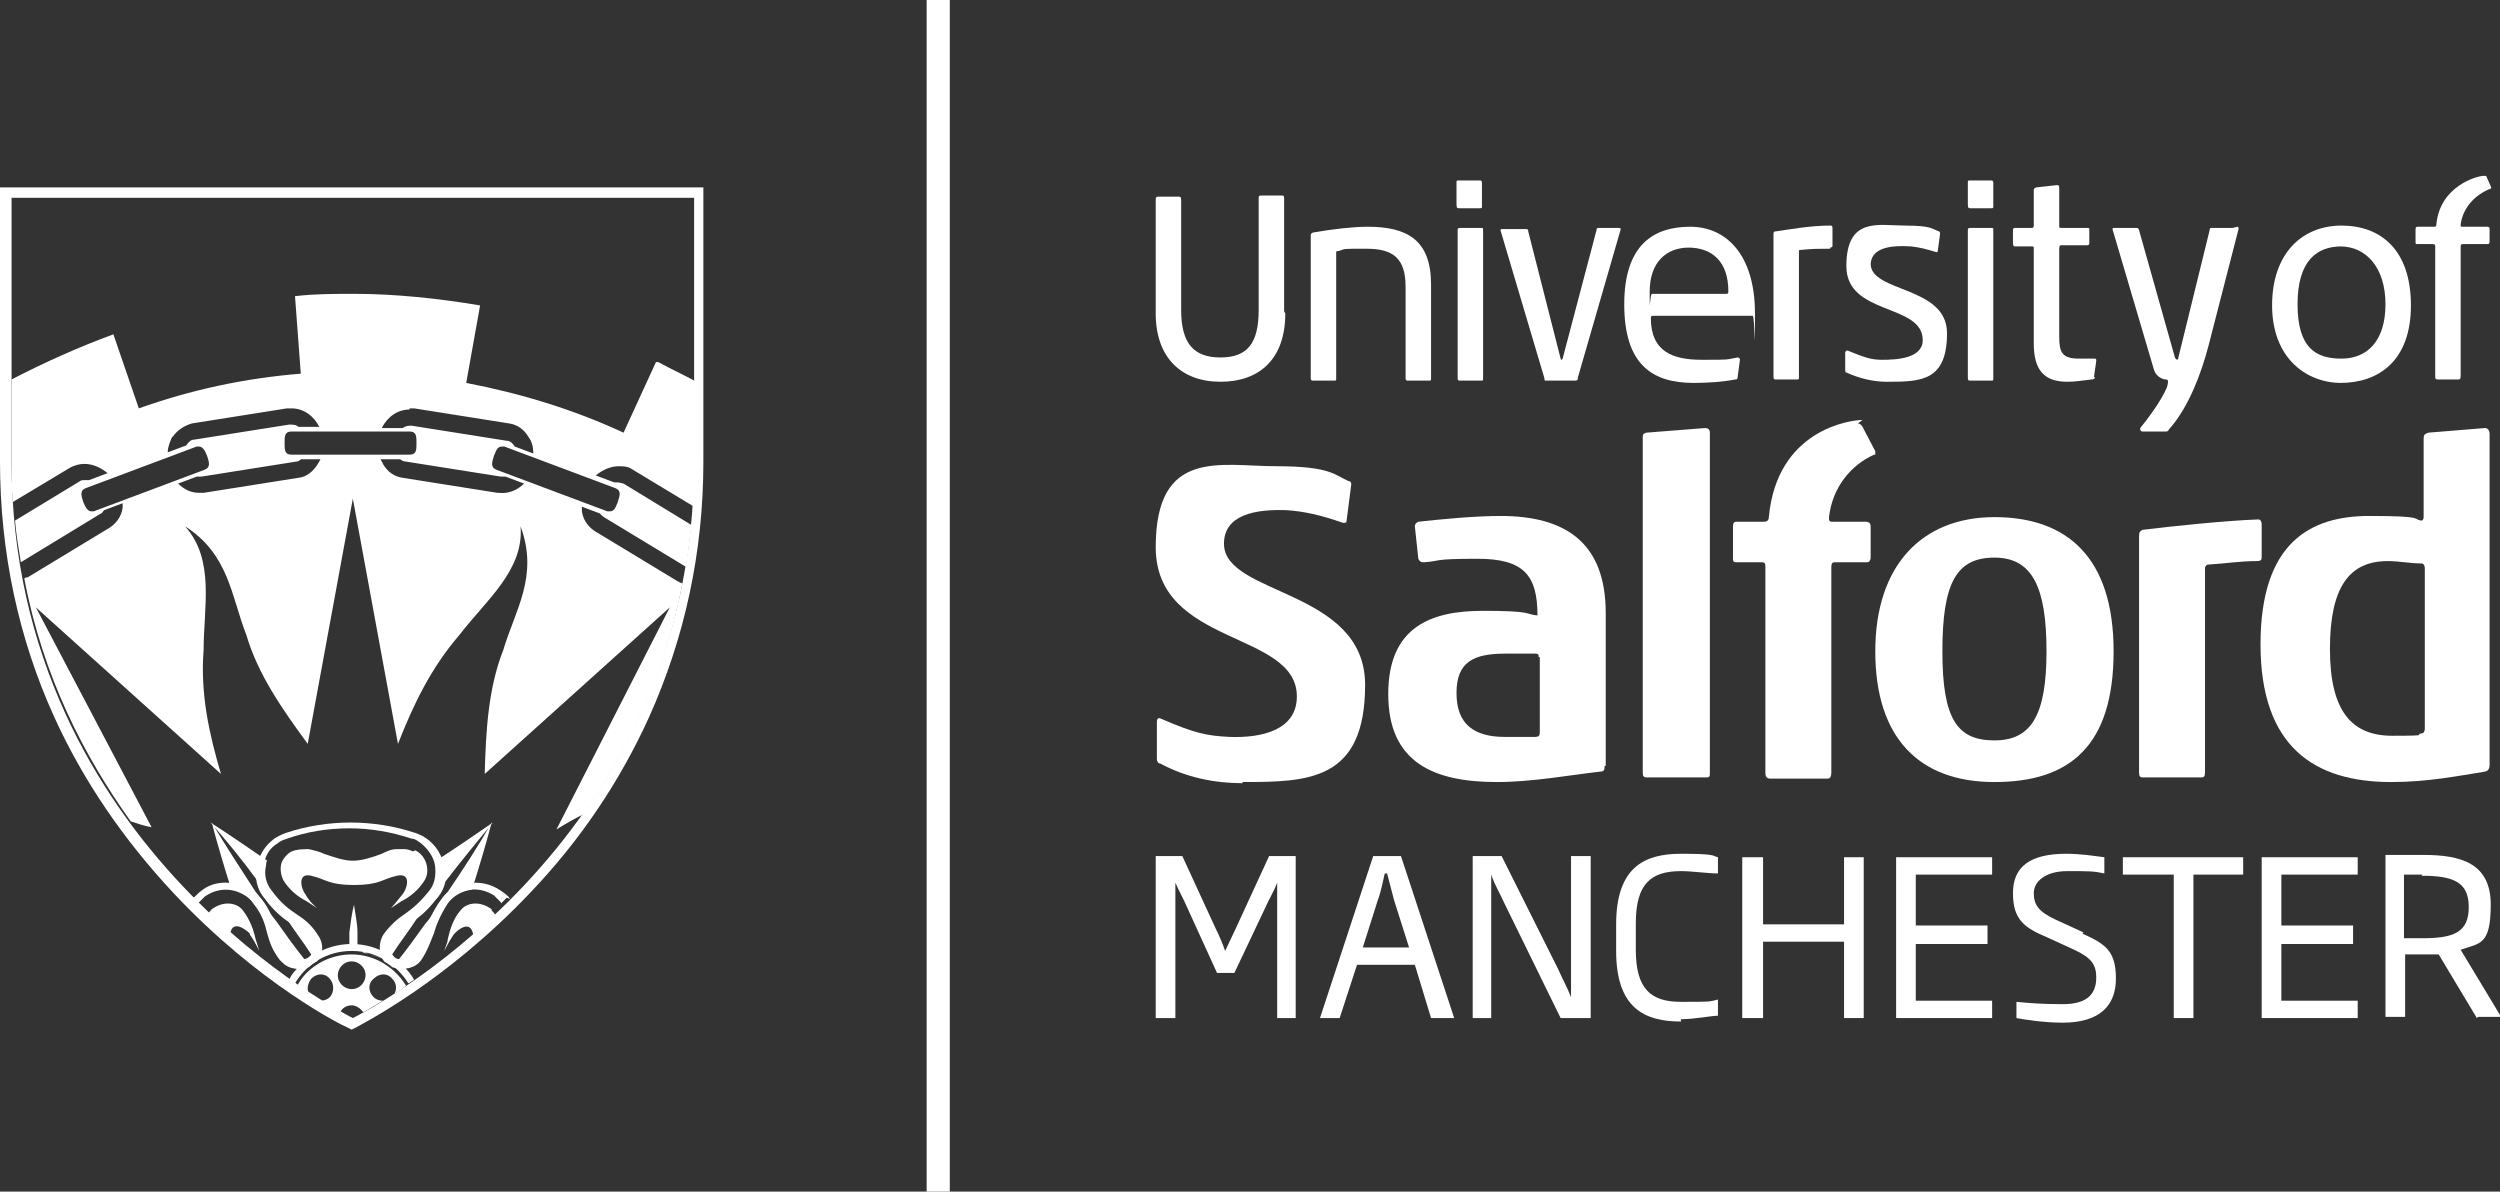 <?xml version="1.0" encoding="UTF-8"?>
<svg id="Layer_1" xmlns="http://www.w3.org/2000/svg" version="1.1" viewBox="0 0 216.1 103">
  <rect x="0" y="0" width="216.1" height="103" fill="#333333" stroke="none"/>
  <!-- Generator: Adobe Illustrator 29.2.0, SVG Export Plug-In . SVG Version: 2.1.0 Build 108)  -->
  <defs>
    <style>
      .st0 {
        fill: #fff;
      }
    </style>
  </defs>
  <path class="st0" d="M110.4,88v-9.1c0-1,0-1.6,0-2.6h0c-.3.8-.7,1.4-1,2.1l-2.7,5.7h-1.5l-2.6-5.7c-.3-.7-.7-1.4-1-2.1h0c0,1,0,1.6,0,2.6v9.1h-1.7v-14h2.3l2.9,6.3c.3.6.6,1.3.8,1.9h0c.3-.6.6-1.3.9-1.9l2.9-6.3h2.3v14h-1.7Z"/>
  <path class="st0" d="M120.5,77.8c-.2-.8-.4-1.5-.6-2.3h-.2c-.2.8-.3,1.5-.6,2.3l-1.3,4.1h4l-1.3-4.1h0ZM123.7,88l-1.4-4.6h-5l-1.5,4.6h-1.7l4.6-14h2.4l4.6,14h-1.8Z"/>
  <path class="st0" d="M134.9,88l-4.9-10c-.3-.7-.8-1.5-1.1-2.4h0c0,.9,0,1.9,0,2.9v9.5h-1.6v-14h2.5l4.9,9.8c.3.7.8,1.6,1.1,2.4h0c0-1.1,0-2.2,0-3.1v-9.1h1.7v14h-2.5Z"/>
  <path class="st0" d="M145.3,88.3c-3.2,0-5.6-1.2-5.6-6.1v-2.3c0-4.9,2.4-6.1,5.6-6.1s2.7.2,3.2.3v1.4c-.9,0-2.2-.2-3.2-.2-2.6,0-3.9,1.1-3.9,4.5v2.3c0,3.4,1.3,4.5,3.9,4.5s2.4,0,3.2-.2v1.4c-.6,0-2,.3-3.2.3h0Z"/>
  <polygon class="st0" points="159.4 88 159.4 81.4 152.4 81.4 152.4 88 150.6 88 150.6 74.1 152.4 74.1 152.4 79.9 159.4 79.9 159.4 74.1 161.1 74.1 161.1 88 159.4 88 159.4 88"/>
  <polygon class="st0" points="163.9 88 163.9 74.1 172.2 74.1 172.2 75.6 165.6 75.6 165.6 80 171.8 80 171.8 81.6 165.6 81.6 165.6 86.5 172.2 86.5 172.2 88 163.9 88 163.9 88"/>
  <polygon class="st0" points="189.6 75.6 189.6 88 187.9 88 187.9 75.6 183.5 75.6 183.5 74.1 193.9 74.1 193.9 75.6 189.6 75.6 189.6 75.6"/>
  <polygon class="st0" points="195.5 88 195.5 74.1 203.8 74.1 203.8 75.6 197.2 75.6 197.2 80 203.4 80 203.4 81.6 197.2 81.6 197.2 86.5 203.8 86.5 203.8 88 195.5 88 195.5 88"/>
  <path class="st0" d="M209.4,75.6h-1.6v5.5h1.6c2.7,0,4-.5,4-2.7s-1.4-2.7-4.1-2.7h0ZM214.1,88l-3.3-5.5c-.4,0-.9,0-1.3,0h-1.6v5.4h-1.7v-14h3.3c3.2,0,5.8.7,5.8,4.3s-1,3.3-2.6,3.9l3.5,5.8h-2Z"/>
  <path class="st0" d="M180.1,80.6l-2.4-1.1c-1.5-.7-1.9-1.3-1.9-2.3s1-1.9,2.9-1.9,2.3,0,3.2.2v-1.4c-.8-.1-2-.3-3.3-.3-3.1,0-4.6,1.1-4.6,3.4s1,3,2.9,3.8l2.4,1.1c1.5.7,1.9,1.3,1.9,2.4,0,1.6-1,2.3-2.9,2.3s-2.9-.1-4-.2v1.4c.5.1,2.3.4,4,.4,3.1,0,4.6-1.4,4.6-3.8s-.9-3-2.9-3.9h0Z"/>
  <path class="st0" d="M107.4,67.7c-2.4,0-4.9-.5-7.1-1.7-.2,0-.3-.2-.3-.4v-3.1c0-.2,0-.5.3-.4,3,1.3,4,1.5,6,1.6,2.8.1,5.8-.6,5.8-3.5,0-5.7-12.2-4.3-12.2-12.9s5.6-7,10.4-7,5.1.8,6.3,1.3c.2,0,.2.2.2.3h0c0,0-.4,3.1-.4,3.1,0,.2-.1.2-.3.2s0,0,0,0c-2-.7-3.4-1-4.9-1.1-2.7-.1-5.4.4-5.4,2.9,0,4.5,12.2,3.9,12.2,12.2s-4.9,8.4-10.6,8.4h0Z"/>
  <path class="st0" d="M133,56.8c0-.2,0-.3-.3-.3h-2.6c-2.7,0-4.2.7-4.2,3.4s1.5,3.8,4.2,3.8h2.6c.3,0,.4-.1.4-.4v-6.5h0ZM138.7,66.2c0,.3,0,.5-.4.5-2.6.3-5.9.9-8.9.9-5.5,0-9.4-1.7-9.4-7.6s3.8-7.2,8.2-7.2,3.6.3,4.7.4c0-3.5-1.2-4.9-5.2-4.9s-3.1.2-4.6.3h-.1c-.2,0-.3-.1-.4-.3l-.3-2.8h0c0-.2.1-.3.3-.4,1.8-.2,4.8-.5,7.1-.5,5.5,0,9.1,2.2,9.1,8.4v13.2h0Z"/>
  <path class="st0" d="M147.4,67.2h-5.1c-.2,0-.3-.1-.3-.4v-29c0-.2,0-.3.3-.4l5.1-.4c.2,0,.4.1.4.4v29.4c0,.3,0,.4-.3.4h0Z"/>
  <path class="st0" d="M172.4,48.2c-3.3,0-4.5,2.2-4.5,8.1s1.3,7.7,4.5,7.7,4.5-2.2,4.5-7.7-1.2-8.1-4.5-8.1h0ZM172.4,67.6c-6.5,0-10.3-3.8-10.3-11.3s4.1-11.6,10.3-11.6,10.3,3.4,10.3,11.6-3.8,11.3-10.3,11.3h0Z"/>
  <path class="st0" d="M209.2,48.7c-.9,0-1.8-.2-2.8-.2-3.3,0-5,2.2-5,7.6s1.9,7.5,5.4,7.5,1.8-.1,2.5-.2c.2,0,.3-.2.3-.4v-13.9c0-.2-.1-.4-.3-.4h0ZM214.8,66.7c-2.5.4-5,.9-8.1.9-6.6,0-11.3-3-11.3-11.9s4.4-11.1,9.4-11.1,3.7.3,4.5.4h0c.1,0,.2-.1.2-.3v-6.8c0-.3.1-.4.4-.5l4.9-.4c.3,0,.4.3.4.5v28.6c0,.3-.1.6-.5.6h0Z"/>
  <path class="st0" d="M195.1,48.5c-1.5,0-2.6.2-4.2.3-.2,0-.3.2-.3.3v17.7c0,.3-.1.4-.3.4h-5.1c-.2,0-.3-.1-.3-.4v-20.5c0-.3.1-.4.3-.5,2.4-.3,7.2-.8,10-.9.2,0,.3.2.3.4v2.9c0,.2-.1.3-.4.3h0Z"/>
  <path class="st0" d="M163.1,33c-1.2,0-2.4-.3-3.5-.8,0,0-.1,0-.1-.2v-1.5c0,0,0-.2.2-.2,1.5.6,2,.8,3,.8,1.2,0,3.5-.1,3.5-1.7,0-3.2-6.6-2.1-6.6-6.4s2.8-3.5,5.1-3.5,2.3.3,2.9.5c0,0,.1,0,.1.2h0s-.2,1.5-.2,1.5c0,0,0,.1-.1.1s0,0,0,0c-1-.3-1.4-.4-2.2-.5-1.5-.1-3.4,0-3.5,1.5,0,2.5,6.6,1.9,6.6,6s-2.2,4.2-5.1,4.2h0Z"/>
  <path class="st0" d="M111.1,27.1c0,3.9-2.2,5.9-5.6,5.9s-5.6-2.1-5.6-5.9v-9.8c0-.2,0-.3.2-.3h1.8c.1,0,.2,0,.2.3v9.5c0,2.9,1.1,4.1,3.4,4.1s3.3-1.2,3.3-4.1v-9.6c0-.2,0-.3.2-.3h1.8c.1,0,.2,0,.2.2v9.8h0Z"/>
  <path class="st0" d="M123.5,32.9h-1.8c-.1,0-.2,0-.2-.2v-7.9c0-2.5-1.1-3.3-3.4-3.3s-1.7,0-2.4.2c-.2,0-.2,0-.2.2v10.8c0,.2,0,.2-.2.2h-1.8c-.1,0-.2,0-.2-.2v-12.3c0-.2,0-.2.2-.3,1.7-.3,3.5-.5,4.7-.5,3.4,0,5.5,1.1,5.5,5v8.1c0,.2,0,.2-.2.2h0Z"/>
  <path class="st0" d="M128,32.9h-1.8c-.1,0-.2,0-.2-.2v-12.8c0-.1,0-.2.2-.2h1.8c.2,0,.2,0,.2.2v12.8c0,.2,0,.2-.2.2h0ZM128.1,17.8c0,.2,0,.2-.2.2h-1.8c-.1,0-.2,0-.2-.3v-1.9c0-.2,0-.2.2-.2h1.8c.1,0,.2,0,.2.2v1.9h0Z"/>
  <path class="st0" d="M140,19.7h-1.8c-.1,0-.2,0-.2.2l-2.9,11c0,0,0,.1-.1.2,0,0-.1,0-.1-.1l-2.8-11c0-.1,0-.2-.2-.2h-2c-.1,0-.2,0-.2.1s0,0,0,0l3.8,12.8c0,.2,0,.2.2.2h2.4c.2,0,.3,0,.3-.3l3.7-12.8s0,0,0,0c0,0,0-.1-.2-.1h0Z"/>
  <path class="st0" d="M146,21.4c-2,0-3.4,1.3-3.4,3.8s0,.2.2.2h6.4c.1,0,.2,0,.2-.2,0-2.6-1.4-3.8-3.5-3.8h0ZM151.6,27.3h-8.7c-.1,0-.2,0-.2.2,0,2.9,1.9,3.6,4.4,3.6s2,0,3.1-.2c0,0,.2,0,.2.2h0s-.2,1.5-.2,1.5c0,.2-.1.2-.2.2-1,.2-2.3.3-3.6.3-3.6,0-6-1.6-6-6.8s2.6-6.7,5.7-6.7,5.6,2.4,5.6,7.5,0,.2-.2.2h0Z"/>
  <path class="st0" d="M172.1,32.9h-1.8c-.1,0-.2,0-.2-.2v-12.8c0-.1,0-.2.2-.2h1.8c.2,0,.2,0,.2.2v12.8c0,.2,0,.2-.2.2h0ZM172.3,17.8c0,.2,0,.2-.2.2h-1.8c-.1,0-.2,0-.2-.3v-1.9c0-.2,0-.2.2-.2h1.8c.1,0,.2,0,.2.2v1.9h0Z"/>
  <path class="st0" d="M181.1,32.6c0,.1-.1.2-.3.2-.9.1-1.4.2-2.1.2-2,0-2.9-1-2.9-3.3v-8.2c0-.2,0-.2-.2-.2h-1.4c-.1,0-.2,0-.2-.3v-1.1c0-.1,0-.2.2-.2h1.4c.1,0,.2,0,.2-.2v-3c0-.2,0-.2.2-.3l1.8-.2c.1,0,.2,0,.2.2v3.3c0,.2,0,.2.2.2h2.2c.2,0,.2,0,.2.2v1.1c0,.1,0,.2-.2.2h-2.2c-.1,0-.2,0-.2.3v7.6c0,1.3.2,1.9,1.7,1.9h1.3c.2,0,.2,0,.2.2l-.2,1.4h0Z"/>
  <path class="st0" d="M158.2,21.5c-.9,0-1.6,0-2.5.1-.2,0-.2,0-.2.2v10.8c0,.2,0,.2-.2.2h-1.8c-.1,0-.2,0-.2-.2v-12.3c0-.2,0-.3.2-.3,1.4-.2,3-.5,4.7-.5.1,0,.2,0,.2.2v1.5c0,.1,0,.2-.2.2h0Z"/>
  <path class="st0" d="M193,19.7h-1.8c-.1,0-.2,0-.2.2l-2.7,11c0,.1,0,.1-.1.2,0,0-.1,0-.2-.2l-3.1-11c0-.1-.1-.2-.2-.2h-1.9c-.1,0-.2,0-.2.1,0,0,0,0,0,0l3.6,12.2c.2.6.8.8,1,.8h0c.1,0,.2,0,.2.2,0,0,0,.2-.1.5-.5,1.2-1.8,2.9-2.3,3.5,0,0,0,0,0,.1,0,0,0,.2.2.2h2c.1,0,.2,0,.3-.2,1.7-1.9,2.8-4.9,3.4-7.2l2.6-10.1h0c0-.1,0-.2-.1-.2h0Z"/>
  <path class="st0" d="M161,36.3c-1,0-7.4.8-8.1,8.4,0,.3-.2.4-.4.4h-2.4c-.2,0-.3.1-.3.4v2.7c0,.3,0,.4.3.4h2.2c.3,0,.3.2.3.4v17.8c0,.3.1.5.4.5h5c.2,0,.3-.2.3-.5v-17.8c0-.3.1-.4.3-.4h2.8c.2,0,.3-.2.3-.4v-2.7c0-.2-.1-.4-.4-.4h-2.9c-.3,0-.3-.1-.3-.4.3-2.6,1.9-4.5,3.9-5.4,0,0,0,0,.1,0,0,0,0,0,0,0,0,0,0,0,0,0h0s0,0,0,0c0,0,0,0,0,0,0,0,0,0,0,0,0,0,0-.1,0-.3,0,0,0,0,0,0l-1.1-2.1c-.1-.2-.3-.3-.4-.3h0Z"/>
  <path class="st0" d="M202.4,21.3c-2.1,0-3.8,1.2-3.8,5s1.6,4.7,3.8,4.7,3.8-1.5,3.8-4.7-1.7-5-3.9-5h0ZM202.4,33.1c-3.1,0-6-2.2-6-6.7s2.6-6.9,6-6.9,6,2.1,6,6.9-2.8,6.7-6.1,6.7h0Z"/>
  <path class="st0" d="M214.7,15.2c-.6,0-3.8.9-4.1,4.2,0,.2-.1.2-.2.2h-1.4c-.1,0-.2,0-.2.2v1.1c0,.2,0,.2.2.2h1.3c.2,0,.2.1.2.3v11.1c0,.2,0,.3.2.3h1.8c.1,0,.2,0,.2-.3v-11.1c0-.2,0-.3.2-.3h2.1c.1,0,.2,0,.2-.2v-1.1c0-.1,0-.2-.2-.2h-2.1c-.2,0-.2,0-.2-.2.2-1.5,1.3-2.6,2.6-3.1,0,0,.1,0,0-.2l-.4-.9c0,0-.1,0-.2,0h0Z"/>
  <rect class="st0" x="80.1" width="2" height="103"/>
  <g>
    <path class="st0" d="M35,84.5c-.3-.4-.6-.7-1-1,.4.3.7.6,1,1Z"/>
    <path class="st0" d="M31.3,82.3c.2,0,.3,0,.5.1-.2,0-.3,0-.5-.1Z"/>
    <path class="st0" d="M35.1,84.6c.1.1.2.3.3.4,0-.2-.2-.3-.3-.4Z"/>
    <path class="st0" d="M33.3,83c-.4-.2-.8-.4-1.3-.5.4.1.9.3,1.3.5Z"/>
    <path class="st0" d="M31.1,82.3c-.2,0-.5,0-.7,0-1.4,0-2.7.5-3.7,1.3,1-.8,2.3-1.3,3.7-1.3.2,0,.5,0,.7,0Z"/>
    <path class="st0" d="M33.9,83.4c-.1-.1-.3-.2-.4-.3.1,0,.3.2.4.3Z"/>
    <path class="st0" d="M35.7,73.6c-.2-.1-.5-.2-.7-.2-.2,0-.5,0-.7,0-.5,0-.9.2-1.3.4-.8.3-1.7.6-2.5.6-.8,0-1.6-.3-2.5-.6-.4-.2-.9-.3-1.3-.4-.5,0-1,0-1.5.2-.4.2-.8.7-.9,1.1-.1.5,0,1,.2,1.4.5.8,1.2,1.4,2,1.8,0,0,0,0,0,0,0,0,0,0,0,0,.3.2.6.4.9.6h0s-.7-.6-1-1.2c-.4-.5-.7-1.9.5-1.6,1.3.3,1.5.8,3.7.8s2.4-.5,3.7-.8c1.3-.3.9,1.1.5,1.6-.4.5-1,1.2-1,1.2h0c.3-.2.6-.4.9-.6,0,0,0,0,0,0,.8-.4,1.5-1,2-1.8.5-.8.2-2.1-.8-2.6Z"/>
    <path class="st0" d="M30.4,82.2c.2,0,.4,0,.5,0,0-.5,0-1,0-1.6,0-.8-.2-1.6-.3-2.4-.2.8-.3,1.6-.4,2.4,0,.5,0,1,0,1.5,0,0,.2,0,.3,0Z"/>
    <path class="st0" d="M42.5,71.1h0c-1.2,2.1-2.5,4.1-3.8,6-.2.2-.4.4-.5.6-.3.5-.6.9-.8,1.3-.2.3-.4.6-.6.8-.8,1.1-1.5,2.1-2.3,3.1-.1,0-.2,0-.3-.1-.1,0-.2-.2-.3-.3.7-1.1,1.5-2.1,2.2-3.2,0,0,.1-.1.2-.2.5-.4,1-.9,1.6-1.6.3-.4.5-.8.6-1.3,1.3-1.7,2.7-3.4,4.1-5.1-1.6,1.1-3.2,2.2-4.9,3.3,0,.1,0,.3.1.4.1.8,0,1.6-.5,2.2-.8,1-1.4,1.5-2.1,2-.6.4-1.2.9-1.8,1.7-.5.7-.5,1.7,0,2.4.3.2.5.3.7.5.8.3,1.8.1,2.3-.6.6-.9.8-1.6,1.1-2.3.2-.7.5-1.5,1.2-2.6.5-.7,1.3-1.1,2.1-1.2.6-1.9,1.2-3.9,1.7-5.8h0s0,0,0,0Z"/>
    <path class="st0" d="M25,83.5c.5.3,1.2.3,1.7.1.2-.2.5-.4.7-.5.6-.7.6-1.6,0-2.4-.6-.9-1.2-1.3-1.8-1.7-.6-.4-1.3-.9-2.1-2-.5-.6-.7-1.4-.5-2.2,0-.1,0-.3.1-.4-1.6-1.1-3.2-2.2-4.9-3.3h0s0,0,0,0c1.4,1.6,2.8,3.3,4.1,5.1.1.4.3.9.6,1.3.6.8,1.1,1.3,1.6,1.6,0,0,.1.1.2.2.7,1.1,1.5,2.1,2.2,3.2,0,.1-.2.2-.3.3,0,0-.2.1-.3.1-.8-1-1.6-2.1-2.3-3.1-.2-.3-.4-.5-.6-.8-.2-.4-.4-.8-.8-1.3-.2-.2-.3-.4-.5-.6-1.3-2-2.6-4-3.8-6h0s0,0,0,0c.5,1.9,1.1,3.9,1.7,5.8.4,0,.8.2,1.2.4.4.2.7.5.9.8.8,1,1,1.8,1.2,2.6.2.7.4,1.4,1.1,2.3.2.2.4.4.6.5Z"/>
    <path class="st0" d="M56.7,31.3l-2.8,6.1c-4.3-2-8.9-3.4-13.6-4.3l1.2-6.7c-3.6-.6-7.3-1-10.9-1h0c-1.7,0-3.4,0-5.1.2l.5,6.7c-4.9.4-9.5,1.4-14,3l-2.2-6.4c-3,1.1-5.9,2.4-8.8,3.9v6.9c0,1.3,0,2.5.1,3.7l5-3c.4-.2.8-.3,1.2-.3.7,0,1.4.3,2,.8l-1.6.6c-.1,0-.2,0-.3,0-.2,0-.4,0-.5.1l-5.6,3.4c.1,1.2.3,2.4.5,3.6l6.9-4.2c.1,0,.2-.2.3-.3l1.6-.6c0,.1,0,.3,0,.4-.1.7-.5,1.3-1.1,1.7l-7.1,4.3c0,0-.2,0-.3.1,1.6,8.5,5.2,15.4,9.2,21,.6.2,1.2.4,1.8.5,0,0,0,0,0,0,0,0,0,0,0,0h0S3.1,52.5,3.1,52.5l16,14.4c-1-3.4-1.8-6.9-1.5-10.7,0-3.7,1-7.8-1.6-10.7,3.8,2.4,4,6.1,5.3,9.4,1,3.4,3.1,6.4,5.3,9.4,0,0,0,0,0,0,0,0,0,0,0,0h0s3.9-21.2,3.9-21.2l3.9,21.2c1.3-3.3,2.8-6.5,5.3-9.4,2.3-3,5.6-5.6,5.3-9.4,1.6,4.3-.5,7.3-1.5,10.7-1.3,3.3-1.5,7-1.6,10.7,0,0,0,0,0,0,0,0,0,0,0,0h0s16-14.4,16-14.4l-9.8,19.2h0s0,0,0,0c0,0,0,0,0,0,.8-.5,1.5-.9,2.3-1.3,3.8-5.4,7.1-12,8.6-20-.2,0-.3-.1-.5-.2l-7.1-4.3c-.6-.4-1-1-1.1-1.7,0-.1,0-.3,0-.4l1.6.6c0,.1.2.2.3.3l7.1,4.3s0,0,0,0c.2-1.2.3-2.4.5-3.6l-5.9-3.6c-.1,0-.3-.1-.5-.1s-.2,0-.3,0l-1.6-.6c.6-.5,1.3-.8,2-.8s.9.1,1.2.3l5.3,3.2c0-1.3.2-2.6.2-3.9v-6.9c-1.1-.6-2.2-1.1-3.3-1.7ZM35.4,35.3c.1,0,.2,0,.4,0l8.2,1.3c.7.1,1.3.5,1.7,1.2.3.4.4.9.4,1.4l-1.6-.6c-.2-.3-.4-.5-.7-.5l-8.2-1.3c-.3,0-.5,0-.8.2h-1.8c.5-1,1.4-1.6,2.4-1.6ZM14.9,37.8c.4-.6,1-1,1.7-1.2l8.2-1.3c.1,0,.2,0,.4,0,1,0,1.9.6,2.4,1.6h-1.8c-.2-.2-.5-.2-.8-.2l-8.2,1.3c-.3,0-.5.2-.7.5l-1.6.6c0-.5.2-.9.4-1.4ZM8.1,44.2c0,0-.2,0-.2,0-.3,0-.5-.3-.7-.8-.2-.6-.3-1,.2-1.2l9.6-3.6c0,0,.2,0,.2,0,.3,0,.5.3.7.8.2.6.3,1-.2,1.2l-9.6,3.6ZM25.8,41.3l-8.2,1.3c-.1,0-.2,0-.4,0h0c-.7,0-1.3-.3-1.8-.8l1.6-.6c0,0,.2,0,.3,0s0,0,.1,0l8.2-1.3c.2,0,.3-.1.4-.2h1.7c-.4.8-1,1.5-1.9,1.6ZM25.2,39.3c-.6,0-.6-.4-.6-1s0-1,.6-1h10.2c.6,0,.6.4.6,1s0,1-.6,1h-10.2ZM43,42.6l-8.2-1.3c-.7-.1-1.3-.5-1.7-1.2,0-.1-.2-.3-.2-.4h1.7c.1.1.3.2.5.2l8.2,1.3s0,0,.1,0c0,0,.2,0,.3,0l1.6.6c-.6.6-1.4.9-2.2.8ZM53.2,42.2c.5.2.4.6.2,1.2-.2.5-.3.8-.7.8s-.2,0-.2,0l-9.6-3.6c-.5-.2-.4-.6-.2-1.2.2-.5.3-.8.7-.8s.2,0,.2,0l9.6,3.6Z"/>
    <path class="st0" d="M44.1,77.7c-.2-.3-.5-.5-.8-.7-1.7-1.2-4-.8-5.2.8-.8,1.1-1.1,2-1.3,2.8-.2.7-.4,1.3-1,2.1-.4.5-1.1.7-1.7.3-.5-.4-.7-1.1-.3-1.7.6-.8,1.1-1.1,1.7-1.5.7-.5,1.4-1,2.2-2.1.6-.8.8-1.8.7-2.8-.2-1-.7-1.8-1.5-2.4,0,0-.2-.1-.3-.2-.2-.1-.4-.2-.7-.3-1.8-.6-3.7-.9-5.6-.9-1.9,0-3.8.3-5.6.9-.3.1-.7.3-1,.5-.8.6-1.3,1.4-1.5,2.4-.2,1,0,2,.7,2.8.8,1.1,1.6,1.7,2.2,2.1.6.4,1.1.8,1.7,1.5.4.5.3,1.3-.3,1.7-.5.4-1.3.3-1.7-.3-.6-.8-.7-1.4-1-2.1-.2-.8-.5-1.6-1.3-2.8-.3-.4-.7-.8-1.1-1-1.3-.7-2.9-.7-4,.2-.3.2-.5.5-.8.7,0,0,0,0,0,0,.2.2.3.3.5.5,0,0,0,0,0-.1.2-.2.4-.4.6-.6,1-.7,2.2-.8,3.3-.2.4.2.7.5.9.8.8,1,1,1.8,1.2,2.6.2.7.4,1.4,1.1,2.3.2.2.4.4.6.5.5.3,1.2.3,1.7.1.2-.2.5-.4.7-.5.6-.7.6-1.6,0-2.4-.6-.9-1.2-1.3-1.8-1.7-.6-.4-1.3-.9-2.1-2-.5-.6-.7-1.4-.5-2.2.1-.8.5-1.5,1.2-1.9.2-.2.5-.3.8-.4,1.7-.6,3.5-.9,5.4-.9,1.8,0,3.6.3,5.4.9.3,0,.5.2.8.4.6.5,1.1,1.2,1.2,1.9.1.8,0,1.6-.5,2.2-.8,1-1.4,1.5-2.1,2-.6.4-1.2.9-1.8,1.7-.5.7-.5,1.7,0,2.4.3.2.5.3.7.5.8.3,1.8.1,2.3-.6.6-.9.8-1.6,1.1-2.3.2-.7.5-1.5,1.2-2.6,1-1.3,2.8-1.6,4.2-.7.2.2.4.4.6.6,0,0,0,0,0,.1.2-.2.3-.3.5-.5,0,0,0,0,0,0Z"/>
    <path class="st0" d="M21.6,80.8c.4.5.8,1.4.8,1.4-.1-.4-.2-.7-.3-1h0s0,0,0,0c-.2-.9-.5-1.7-1.1-2.5-.3-.4-.8-.6-1.3-.6-.5,0-1,.2-1.4.5-.1.1-.2.2-.3.4.6.6,1.3,1.2,1.9,1.7.2-1.2,1.3-.4,1.7,0Z"/>
    <path class="st0" d="M42.5,78.6c-.4-.3-.9-.5-1.4-.5-.5,0-1,.2-1.3.6-.6.7-.9,1.6-1.1,2.5,0,0,0,0,0,0,0,0,0,0,0,0,0,.3-.2.6-.3,1,0,0,.4-.8.8-1.4.4-.5,1.5-1.3,1.7,0,.6-.5,1.3-1.1,1.9-1.7,0-.1-.2-.3-.3-.4Z"/>
    <path class="st0" d="M26.9,84.6c.5-.5,1.2-.5,1.6,0,.4.4.4,1.2,0,1.6-.2.2-.5.3-.8.3.7.4,1.2.7,1.7,1,.2-.4.6-.6,1-.6.4,0,.8.3,1,.6.4-.2,1-.6,1.7-1-.3,0-.6-.1-.8-.3-.5-.5-.5-1.2,0-1.6.5-.5,1.2-.5,1.6,0,.4.4.4.9.2,1.3.3-.2.7-.4,1-.7-.5-.8-1.1-1.4-1.9-1.9-.8-.5-1.8-.8-2.8-.8-1.5,0-2.9.6-3.9,1.6-.3.3-.6.7-.8,1.1.3.2.7.5,1,.7-.2-.4-.1-.9.2-1.3ZM30.4,83.1c.6,0,1.2.5,1.2,1.2,0,.6-.5,1.2-1.2,1.2-.6,0-1.2-.5-1.2-1.2,0-.6.5-1.2,1.2-1.2Z"/>
    <path class="st0" d="M33.6,82.5c-1-.6-2.1-.9-3.2-.9-1.7,0-3.3.7-4.5,1.9-.4.4-.7.7-.9,1.2.2.1.3.2.5.3,1-1.7,2.8-2.8,4.9-2.8,1.1,0,2.1.3,2.9.8.8.5,1.5,1.2,2,2,.2-.1.3-.2.5-.3-.5-.9-1.3-1.6-2.2-2.2Z"/>
    <path class="st0" d="M60,17.1v22.8c0,33.7-29.5,48.1-29.5,48.1,0,0-29.5-14.5-29.5-48.1v-22.8h59M60.9,16.2H0v23.7c0,7.8,1.6,15.3,4.7,22.1,2.5,5.5,6,10.6,10.3,15.2,7.4,7.9,14.7,11.5,15,11.6l.4.2.4-.2c.3-.2,7.6-3.8,15-11.6,4.4-4.6,7.8-9.7,10.3-15.2,3.1-6.9,4.7-14.3,4.7-22.1v-23.7Z"/>
  </g>
</svg>